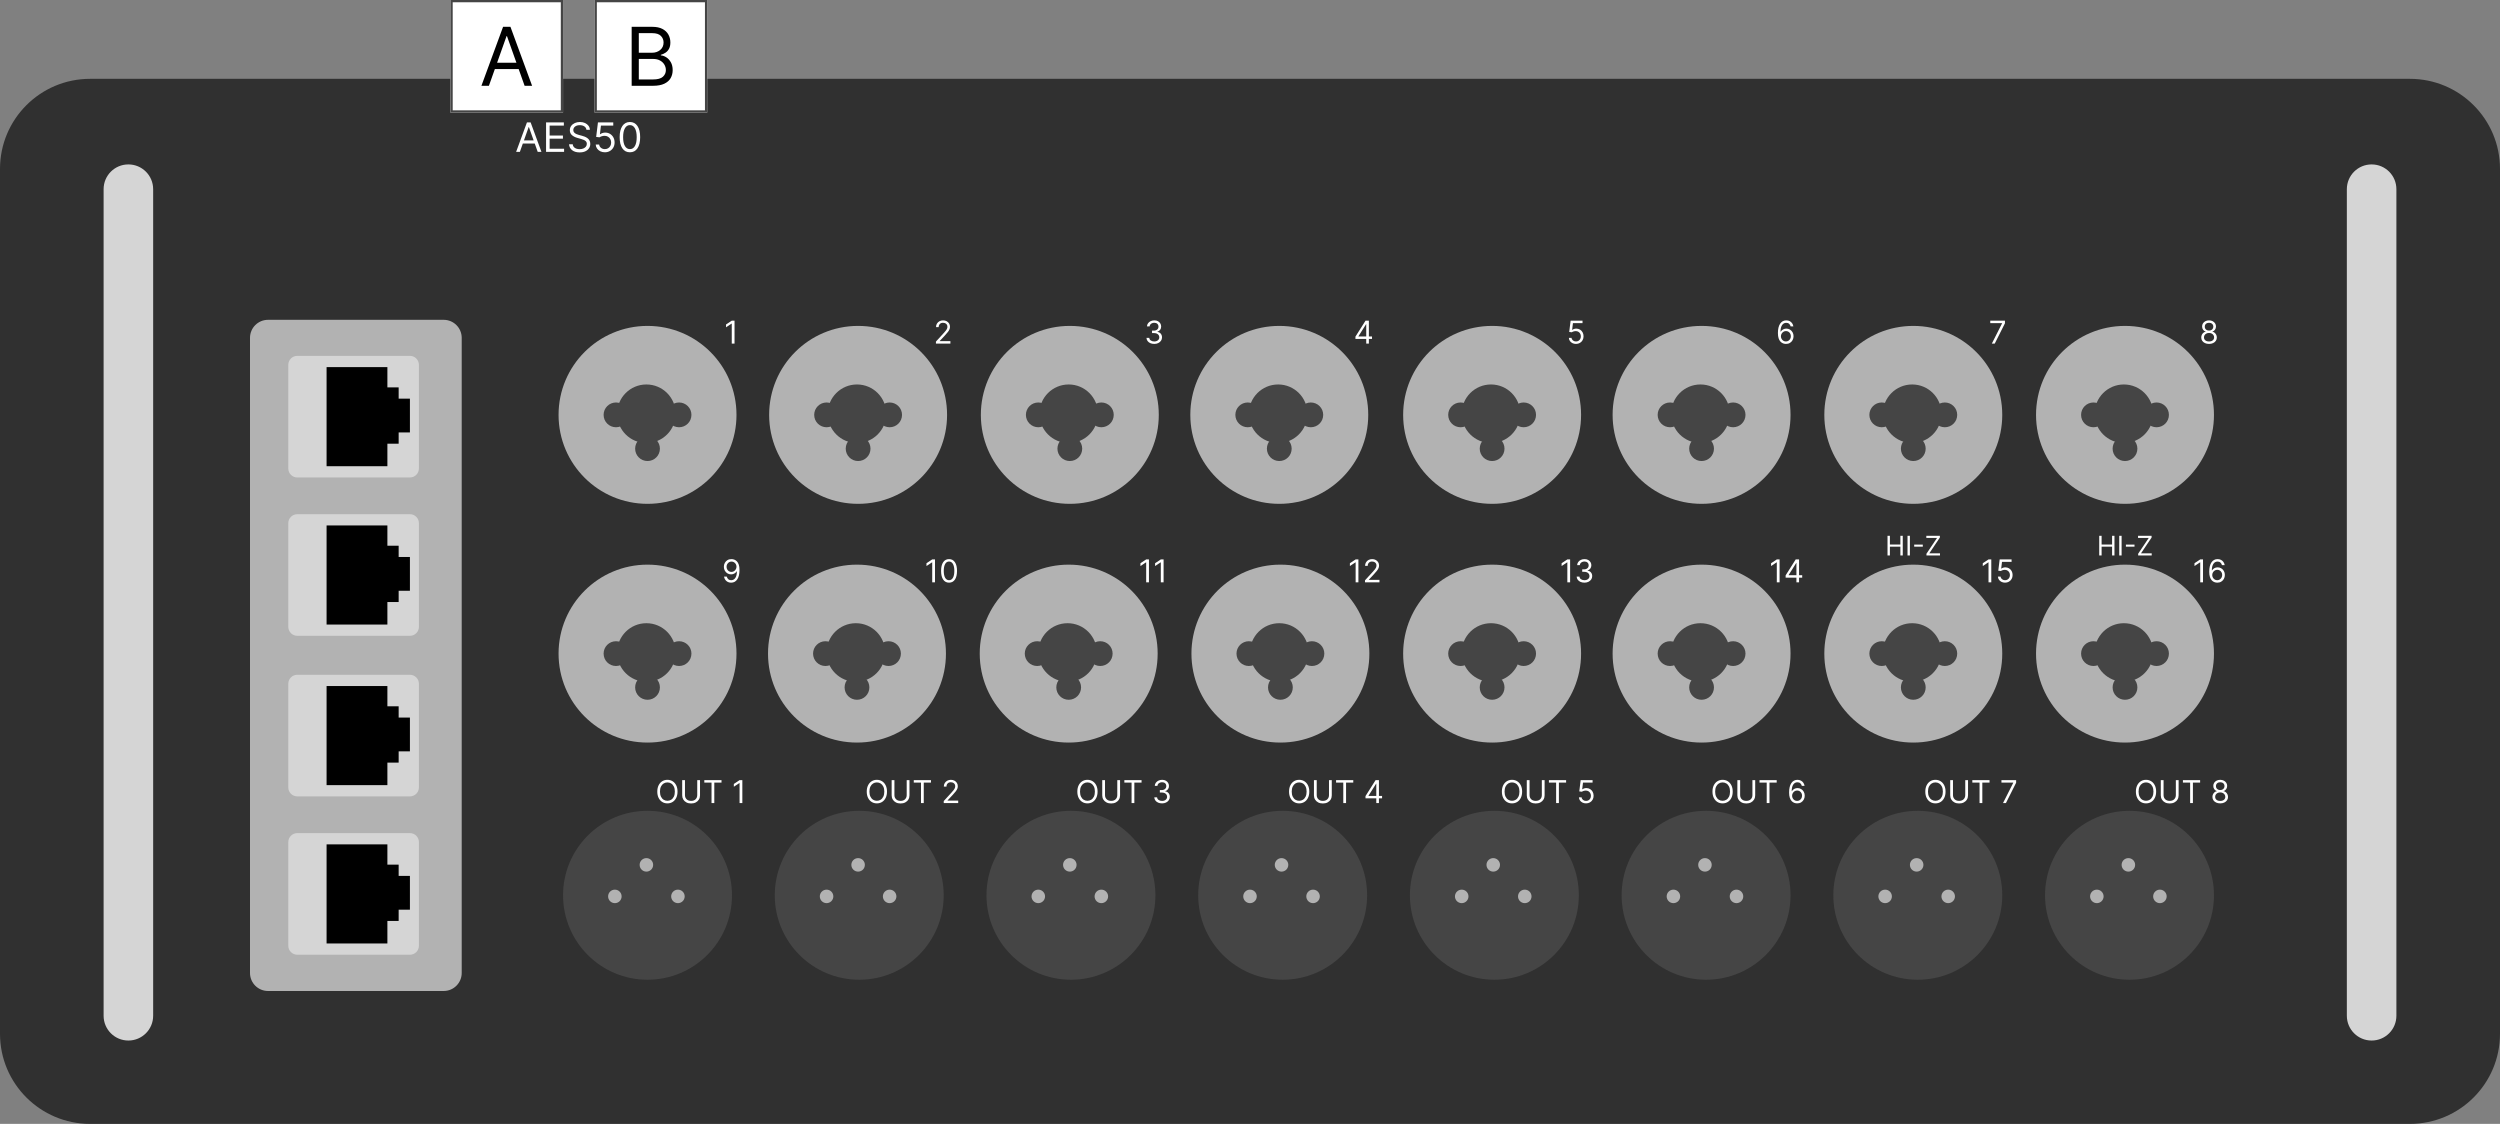 <?xml version="1.0" encoding="utf-8"?>
<svg width="1110px" height="499px" viewBox="0 0 1110 499" version="1.1" xmlns:xlink="http://www.w3.org/1999/xlink" xmlns="http://www.w3.org/2000/svg">
  <rect x="0" y="0" width="1110" height="499" fill="#808080" stroke="none"/>
  <defs>
    <path d="M0 0L50 0L50 50L0 50L0 0Z" id="path_1" />
    <path d="M0 0L37.5 0L37.5 38L0 38L0 0Z" id="path_2" />
    <path d="M0 0L114 0L114 21L0 21L0 0Z" id="path_3" />
    <clipPath id="clip_1">
      <use xlink:href="#path_1" />
    </clipPath>
    <clipPath id="clip_2">
      <use xlink:href="#path_2" transform="translate(0, 2.784)" />
    </clipPath>
    <clipPath id="clip_3">
      <use xlink:href="#path_3" />
    </clipPath>
  </defs>
  <g id="SD16">
    <path d="M1070 35C1092.09 35 1110 52.906 1110 75L1110 459C1110 481.095 1092.09 499 1070 499L40 499C17.906 499 0 481.095 0 459L0 75C0 52.906 17.906 35 40 35L1070 35Z" id="Rectangle-16" fill="#303030" stroke="none" />
    <g id="Inputs" transform="translate(248 139)">
      <g id="XLR">
        <g id="1" transform="translate(73.5 0)">
          <g id="1" fill="#FFFFFF">
            <path d="M4.634 3.381L4.634 13.562L3.401 13.562L3.401 4.673L3.341 4.673L0.855 6.324L0.855 5.071L3.401 3.381L4.634 3.381Z" />
          </g>
        </g>
        <path d="M0 45.202C0 23.387 17.685 5.702 39.5 5.702C61.315 5.702 79 23.387 79 45.202C79 67.017 61.315 84.702 39.5 84.702C17.685 84.702 0 67.017 0 45.202Z" id="Oval" fill="#B2B2B2" fill-rule="evenodd" stroke="none" />
        <path d="M26 44.702C26 37.523 31.82 31.702 39 31.702C46.18 31.702 52 37.523 52 44.702C52 51.882 46.18 57.702 39 57.702C31.82 57.702 26 51.882 26 44.702Z" id="Oval-2" fill="#454545" fill-rule="evenodd" stroke="none" />
        <path d="M34 60.202C34 57.165 36.462 54.702 39.5 54.702C42.538 54.702 45 57.165 45 60.202C45 63.24 42.538 65.702 39.5 65.702C36.462 65.702 34 63.24 34 60.202Z" id="Oval-3" fill="#454545" fill-rule="evenodd" stroke="none" />
        <path d="M20 45.202C20 42.165 22.462 39.702 25.5 39.702C28.538 39.702 31 42.165 31 45.202C31 48.24 28.538 50.702 25.5 50.702C22.462 50.702 20 48.24 20 45.202Z" id="Oval-4" fill="#454545" fill-rule="evenodd" stroke="none" />
        <path d="M48 45.202C48 42.165 50.462 39.702 53.5 39.702C56.538 39.702 59 42.165 59 45.202C59 48.24 56.538 50.702 53.5 50.702C50.462 50.702 48 48.24 48 45.202Z" id="Oval-5" fill="#454545" fill-rule="evenodd" stroke="none" />
      </g>
      <g id="XLR-2" transform="translate(93.5 0)">
        <g id="2" transform="translate(73 0)">
          <g id="2" fill="#FFFFFF">
            <path d="M1.054 13.562L1.054 12.668L4.415 8.989Q5.006 8.342 5.389 7.863Q5.772 7.383 5.958 6.958Q6.145 6.533 6.145 6.065Q6.145 5.26 5.586 4.788Q5.026 4.315 4.196 4.315Q3.311 4.315 2.789 4.845Q2.267 5.374 2.267 6.244L1.094 6.244Q1.094 5.349 1.506 4.673Q1.919 3.997 2.632 3.619Q3.346 3.241 4.236 3.241Q5.131 3.241 5.822 3.619Q6.513 3.997 6.906 4.638Q7.298 5.28 7.298 6.065Q7.298 6.627 7.097 7.162Q6.896 7.696 6.401 8.35Q5.906 9.004 5.031 9.943L2.744 12.389L2.744 12.469L7.477 12.469L7.477 13.562L1.054 13.562Z" />
          </g>
        </g>
        <path d="M0 45.202C0 23.387 17.685 5.702 39.5 5.702C61.315 5.702 79 23.387 79 45.202C79 67.017 61.315 84.702 39.5 84.702C17.685 84.702 0 67.017 0 45.202Z" id="Oval" fill="#B2B2B2" fill-rule="evenodd" stroke="none" />
        <path d="M26 44.702C26 37.523 31.82 31.702 39 31.702C46.18 31.702 52 37.523 52 44.702C52 51.882 46.18 57.702 39 57.702C31.82 57.702 26 51.882 26 44.702Z" id="Oval-2" fill="#454545" fill-rule="evenodd" stroke="none" />
        <path d="M34 60.202C34 57.165 36.462 54.702 39.5 54.702C42.538 54.702 45 57.165 45 60.202C45 63.24 42.538 65.702 39.5 65.702C36.462 65.702 34 63.24 34 60.202Z" id="Oval-3" fill="#454545" fill-rule="evenodd" stroke="none" />
        <path d="M20 45.202C20 42.165 22.462 39.702 25.5 39.702C28.538 39.702 31 42.165 31 45.202C31 48.24 28.538 50.702 25.5 50.702C22.462 50.702 20 48.24 20 45.202Z" id="Oval-4" fill="#454545" fill-rule="evenodd" stroke="none" />
        <path d="M48 45.202C48 42.165 50.462 39.702 53.5 39.702C56.538 39.702 59 42.165 59 45.202C59 48.24 56.538 50.702 53.5 50.702C50.462 50.702 48 48.24 48 45.202Z" id="Oval-5" fill="#454545" fill-rule="evenodd" stroke="none" />
      </g>
      <g id="XLR-3" transform="translate(187.5 0)">
        <g id="3" transform="translate(72.5 0)">
          <g id="3" fill="#FFFFFF">
            <path d="M4.494 13.702Q3.51 13.702 2.742 13.364Q1.974 13.026 1.524 12.421Q1.074 11.818 1.034 11.017L2.287 11.017Q2.342 11.753 2.966 12.18Q3.589 12.608 4.474 12.608Q5.454 12.608 6.088 12.108Q6.722 11.609 6.722 10.798Q6.722 9.953 6.098 9.421Q5.474 8.889 4.315 8.889L3.5 8.889L3.5 7.795L4.315 7.795Q5.22 7.795 5.792 7.313Q6.364 6.831 6.364 6.026Q6.364 5.255 5.862 4.785Q5.359 4.315 4.514 4.315Q3.987 4.315 3.522 4.507Q3.058 4.698 2.764 5.059Q2.471 5.419 2.446 5.926L1.253 5.926Q1.283 5.126 1.735 4.522Q2.188 3.918 2.921 3.58Q3.654 3.241 4.534 3.241Q5.479 3.241 6.155 3.622Q6.831 4.002 7.194 4.624Q7.557 5.245 7.557 5.966Q7.557 6.826 7.107 7.433Q6.657 8.039 5.886 8.273L5.886 8.352Q6.851 8.511 7.393 9.17Q7.935 9.829 7.935 10.798Q7.935 11.629 7.485 12.287Q7.035 12.946 6.259 13.324Q5.484 13.702 4.494 13.702Z" />
          </g>
        </g>
        <path d="M0 45.202C0 23.387 17.685 5.702 39.5 5.702C61.315 5.702 79 23.387 79 45.202C79 67.017 61.315 84.702 39.5 84.702C17.685 84.702 0 67.017 0 45.202Z" id="Oval" fill="#B2B2B2" fill-rule="evenodd" stroke="none" />
        <path d="M26 44.702C26 37.523 31.82 31.702 39 31.702C46.18 31.702 52 37.523 52 44.702C52 51.882 46.18 57.702 39 57.702C31.82 57.702 26 51.882 26 44.702Z" id="Oval-2" fill="#454545" fill-rule="evenodd" stroke="none" />
        <path d="M34 60.202C34 57.165 36.462 54.702 39.5 54.702C42.538 54.702 45 57.165 45 60.202C45 63.24 42.538 65.702 39.5 65.702C36.462 65.702 34 63.24 34 60.202Z" id="Oval-3" fill="#454545" fill-rule="evenodd" stroke="none" />
        <path d="M20 45.202C20 42.165 22.462 39.702 25.5 39.702C28.538 39.702 31 42.165 31 45.202C31 48.24 28.538 50.702 25.5 50.702C22.462 50.702 20 48.24 20 45.202Z" id="Oval-4" fill="#454545" fill-rule="evenodd" stroke="none" />
        <path d="M48 45.202C48 42.165 50.462 39.702 53.5 39.702C56.538 39.702 59 42.165 59 45.202C59 48.24 56.538 50.702 53.5 50.702C50.462 50.702 48 48.24 48 45.202Z" id="Oval-5" fill="#454545" fill-rule="evenodd" stroke="none" />
      </g>
      <g id="XLR-4" transform="translate(280.5 0)">
        <g id="4" transform="translate(72.5 0)">
          <g id="4" fill="#FFFFFF">
            <path d="M0.815 11.474L0.815 10.46L5.29 3.381L6.781 3.381L6.781 10.381L8.173 10.381L8.173 11.474L6.781 11.474L6.781 13.562L5.608 13.562L5.608 11.474L0.815 11.474ZM5.608 10.381L5.608 4.952L5.528 4.952L2.148 10.301L2.148 10.381L5.608 10.381Z" />
          </g>
        </g>
        <path d="M0 45.202C0 23.387 17.685 5.702 39.5 5.702C61.315 5.702 79 23.387 79 45.202C79 67.017 61.315 84.702 39.5 84.702C17.685 84.702 0 67.017 0 45.202Z" id="Oval" fill="#B2B2B2" fill-rule="evenodd" stroke="none" />
        <path d="M26 44.702C26 37.523 31.82 31.702 39 31.702C46.18 31.702 52 37.523 52 44.702C52 51.882 46.18 57.702 39 57.702C31.82 57.702 26 51.882 26 44.702Z" id="Oval-2" fill="#454545" fill-rule="evenodd" stroke="none" />
        <path d="M34 60.202C34 57.165 36.462 54.702 39.5 54.702C42.538 54.702 45 57.165 45 60.202C45 63.24 42.538 65.702 39.5 65.702C36.462 65.702 34 63.24 34 60.202Z" id="Oval-3" fill="#454545" fill-rule="evenodd" stroke="none" />
        <path d="M20 45.202C20 42.165 22.462 39.702 25.5 39.702C28.538 39.702 31 42.165 31 45.202C31 48.24 28.538 50.702 25.5 50.702C22.462 50.702 20 48.24 20 45.202Z" id="Oval-4" fill="#454545" fill-rule="evenodd" stroke="none" />
        <path d="M48 45.202C48 42.165 50.462 39.702 53.5 39.702C56.538 39.702 59 42.165 59 45.202C59 48.24 56.538 50.702 53.5 50.702C50.462 50.702 48 48.24 48 45.202Z" id="Oval-5" fill="#454545" fill-rule="evenodd" stroke="none" />
      </g>
      <g id="XLR-5" transform="translate(375 0)">
        <g id="5" transform="translate(72.5 0)">
          <g id="5" fill="#FFFFFF">
            <path d="M4.236 13.702Q3.361 13.702 2.66 13.354Q1.959 13.006 1.536 12.399Q1.114 11.793 1.074 11.017L2.267 11.017Q2.337 11.708 2.896 12.158Q3.455 12.608 4.236 12.608Q4.862 12.608 5.352 12.315Q5.842 12.021 6.123 11.507Q6.403 10.992 6.403 10.341Q6.403 9.675 6.113 9.15Q5.822 8.626 5.315 8.322Q4.808 8.019 4.156 8.014Q3.689 8.009 3.197 8.156Q2.705 8.303 2.386 8.531L1.233 8.392L1.849 3.381L7.139 3.381L7.139 4.474L2.884 4.474L2.526 7.477L2.585 7.477Q2.898 7.229 3.371 7.065Q3.843 6.901 4.355 6.901Q5.29 6.901 6.023 7.346Q6.756 7.79 7.176 8.561Q7.597 9.332 7.597 10.321Q7.597 11.296 7.162 12.059Q6.727 12.822 5.966 13.262Q5.205 13.702 4.236 13.702Z" />
          </g>
        </g>
        <path d="M0 45.202C0 23.387 17.685 5.702 39.5 5.702C61.315 5.702 79 23.387 79 45.202C79 67.017 61.315 84.702 39.5 84.702C17.685 84.702 0 67.017 0 45.202Z" id="Oval" fill="#B2B2B2" fill-rule="evenodd" stroke="none" />
        <path d="M26 44.702C26 37.523 31.82 31.702 39 31.702C46.18 31.702 52 37.523 52 44.702C52 51.882 46.18 57.702 39 57.702C31.82 57.702 26 51.882 26 44.702Z" id="Oval-2" fill="#454545" fill-rule="evenodd" stroke="none" />
        <path d="M34 60.202C34 57.165 36.462 54.702 39.5 54.702C42.538 54.702 45 57.165 45 60.202C45 63.24 42.538 65.702 39.5 65.702C36.462 65.702 34 63.24 34 60.202Z" id="Oval-3" fill="#454545" fill-rule="evenodd" stroke="none" />
        <path d="M20 45.202C20 42.165 22.462 39.702 25.5 39.702C28.538 39.702 31 42.165 31 45.202C31 48.24 28.538 50.702 25.5 50.702C22.462 50.702 20 48.24 20 45.202Z" id="Oval-4" fill="#454545" fill-rule="evenodd" stroke="none" />
        <path d="M48 45.202C48 42.165 50.462 39.702 53.5 39.702C56.538 39.702 59 42.165 59 45.202C59 48.24 56.538 50.702 53.5 50.702C50.462 50.702 48 48.24 48 45.202Z" id="Oval-5" fill="#454545" fill-rule="evenodd" stroke="none" />
      </g>
      <g id="XLR-6" transform="translate(468 0)">
        <g id="6" transform="translate(72.5 0)">
          <g id="6" fill="#FFFFFF">
            <path d="M4.435 13.702Q3.808 13.692 3.182 13.463Q2.555 13.234 2.038 12.69Q1.521 12.146 1.208 11.213Q0.895 10.281 0.895 8.869Q0.895 6.17 1.884 4.706Q2.874 3.241 4.594 3.241Q5.449 3.241 6.118 3.582Q6.786 3.923 7.209 4.529Q7.631 5.136 7.756 5.926L6.543 5.926Q6.374 5.24 5.886 4.788Q5.399 4.335 4.594 4.335Q3.411 4.335 2.732 5.364Q2.053 6.393 2.048 8.253L2.128 8.253Q2.545 7.621 3.197 7.261Q3.848 6.901 4.634 6.901Q5.509 6.901 6.234 7.336Q6.96 7.771 7.398 8.534Q7.835 9.297 7.835 10.281Q7.835 11.226 7.413 12.009Q6.99 12.792 6.227 13.252Q5.464 13.712 4.435 13.702ZM4.435 12.608Q5.061 12.608 5.561 12.295Q6.06 11.982 6.351 11.454Q6.642 10.928 6.642 10.281Q6.642 9.65 6.361 9.13Q6.08 8.611 5.591 8.303Q5.101 7.994 4.474 7.994Q3.843 7.994 3.336 8.317Q2.829 8.641 2.531 9.165Q2.232 9.69 2.227 10.301Q2.227 10.908 2.513 11.435Q2.799 11.962 3.299 12.285Q3.798 12.608 4.435 12.608Z" />
          </g>
        </g>
        <path d="M0 45.202C0 23.387 17.685 5.702 39.5 5.702C61.315 5.702 79 23.387 79 45.202C79 67.017 61.315 84.702 39.5 84.702C17.685 84.702 0 67.017 0 45.202Z" id="Oval" fill="#B2B2B2" fill-rule="evenodd" stroke="none" />
        <path d="M26 44.702C26 37.523 31.82 31.702 39 31.702C46.18 31.702 52 37.523 52 44.702C52 51.882 46.18 57.702 39 57.702C31.82 57.702 26 51.882 26 44.702Z" id="Oval-2" fill="#454545" fill-rule="evenodd" stroke="none" />
        <path d="M34 60.202C34 57.165 36.462 54.702 39.5 54.702C42.538 54.702 45 57.165 45 60.202C45 63.24 42.538 65.702 39.5 65.702C36.462 65.702 34 63.24 34 60.202Z" id="Oval-3" fill="#454545" fill-rule="evenodd" stroke="none" />
        <path d="M20 45.202C20 42.165 22.462 39.702 25.5 39.702C28.538 39.702 31 42.165 31 45.202C31 48.24 28.538 50.702 25.5 50.702C22.462 50.702 20 48.24 20 45.202Z" id="Oval-4" fill="#454545" fill-rule="evenodd" stroke="none" />
        <path d="M48 45.202C48 42.165 50.462 39.702 53.5 39.702C56.538 39.702 59 42.165 59 45.202C59 48.24 56.538 50.702 53.5 50.702C50.462 50.702 48 48.24 48 45.202Z" id="Oval-5" fill="#454545" fill-rule="evenodd" stroke="none" />
      </g>
      <g id="XLR-7" transform="translate(562 0)">
        <g id="7" transform="translate(73 0)">
          <g id="7" fill="#FFFFFF">
            <path d="M1.372 13.562L5.926 4.554L5.926 4.474L0.676 4.474L0.676 3.381L7.199 3.381L7.199 4.534L2.665 13.562L1.372 13.562Z" />
          </g>
        </g>
        <path d="M0 45.202C0 23.387 17.685 5.702 39.5 5.702C61.315 5.702 79 23.387 79 45.202C79 67.017 61.315 84.702 39.5 84.702C17.685 84.702 0 67.017 0 45.202Z" id="Oval" fill="#B2B2B2" fill-rule="evenodd" stroke="none" />
        <path d="M26 44.702C26 37.523 31.82 31.702 39 31.702C46.18 31.702 52 37.523 52 44.702C52 51.882 46.18 57.702 39 57.702C31.82 57.702 26 51.882 26 44.702Z" id="Oval-2" fill="#454545" fill-rule="evenodd" stroke="none" />
        <path d="M34 60.202C34 57.165 36.462 54.702 39.5 54.702C42.538 54.702 45 57.165 45 60.202C45 63.24 42.538 65.702 39.5 65.702C36.462 65.702 34 63.24 34 60.202Z" id="Oval-3" fill="#454545" fill-rule="evenodd" stroke="none" />
        <path d="M20 45.202C20 42.165 22.462 39.702 25.5 39.702C28.538 39.702 31 42.165 31 45.202C31 48.24 28.538 50.702 25.5 50.702C22.462 50.702 20 48.24 20 45.202Z" id="Oval-4" fill="#454545" fill-rule="evenodd" stroke="none" />
        <path d="M48 45.202C48 42.165 50.462 39.702 53.5 39.702C56.538 39.702 59 42.165 59 45.202C59 48.24 56.538 50.702 53.5 50.702C50.462 50.702 48 48.24 48 45.202Z" id="Oval-5" fill="#454545" fill-rule="evenodd" stroke="none" />
      </g>
      <g id="XLR-8" transform="translate(656 0)">
        <g id="8" transform="translate(72.5 0)">
          <g id="8" fill="#FFFFFF">
            <path d="M4.315 13.702Q3.291 13.702 2.508 13.336Q1.725 12.971 1.288 12.327Q0.85 11.683 0.855 10.858Q0.85 10.212 1.109 9.662Q1.367 9.113 1.817 8.743Q2.267 8.372 2.824 8.273L2.824 8.213Q2.093 8.024 1.661 7.39Q1.228 6.756 1.233 5.946Q1.228 5.17 1.626 4.559Q2.023 3.947 2.722 3.594Q3.42 3.241 4.315 3.241Q5.2 3.241 5.896 3.594Q6.592 3.947 6.993 4.559Q7.393 5.17 7.398 5.946Q7.393 6.756 6.958 7.39Q6.523 8.024 5.807 8.213L5.807 8.273Q6.359 8.372 6.801 8.743Q7.244 9.113 7.507 9.662Q7.771 10.212 7.776 10.858Q7.771 11.683 7.331 12.327Q6.891 12.971 6.113 13.336Q5.335 13.702 4.315 13.702ZM4.315 12.608Q5.349 12.608 5.953 12.113Q6.558 11.619 6.562 10.798Q6.558 10.222 6.264 9.779Q5.971 9.337 5.466 9.083Q4.962 8.83 4.315 8.83Q3.664 8.83 3.154 9.083Q2.645 9.337 2.354 9.779Q2.063 10.222 2.068 10.798Q2.063 11.619 2.665 12.113Q3.266 12.608 4.315 12.608ZM4.315 7.776Q5.136 7.776 5.668 7.296Q6.2 6.816 6.205 6.026Q6.2 5.25 5.68 4.783Q5.161 4.315 4.315 4.315Q3.46 4.315 2.941 4.783Q2.421 5.25 2.426 6.026Q2.421 6.816 2.951 7.296Q3.48 7.776 4.315 7.776Z" />
          </g>
        </g>
        <path d="M0 45.202C0 23.387 17.685 5.702 39.5 5.702C61.315 5.702 79 23.387 79 45.202C79 67.017 61.315 84.702 39.5 84.702C17.685 84.702 0 67.017 0 45.202Z" id="Oval" fill="#B2B2B2" fill-rule="evenodd" stroke="none" />
        <path d="M26 44.702C26 37.523 31.82 31.702 39 31.702C46.18 31.702 52 37.523 52 44.702C52 51.882 46.18 57.702 39 57.702C31.82 57.702 26 51.882 26 44.702Z" id="Oval-2" fill="#454545" fill-rule="evenodd" stroke="none" />
        <path d="M34 60.202C34 57.165 36.462 54.702 39.5 54.702C42.538 54.702 45 57.165 45 60.202C45 63.24 42.538 65.702 39.5 65.702C36.462 65.702 34 63.24 34 60.202Z" id="Oval-3" fill="#454545" fill-rule="evenodd" stroke="none" />
        <path d="M20 45.202C20 42.165 22.462 39.702 25.5 39.702C28.538 39.702 31 42.165 31 45.202C31 48.24 28.538 50.702 25.5 50.702C22.462 50.702 20 48.24 20 45.202Z" id="Oval-4" fill="#454545" fill-rule="evenodd" stroke="none" />
        <path d="M48 45.202C48 42.165 50.462 39.702 53.5 39.702C56.538 39.702 59 42.165 59 45.202C59 48.24 56.538 50.702 53.5 50.702C50.462 50.702 48 48.24 48 45.202Z" id="Oval-5" fill="#454545" fill-rule="evenodd" stroke="none" />
      </g>
      <g id="XLR-9" transform="translate(0 106)">
        <g id="9" transform="translate(72.5 0)">
          <g id="9" fill="#FFFFFF">
            <path d="M4.295 3.241Q4.922 3.246 5.548 3.48Q6.175 3.714 6.692 4.253Q7.209 4.793 7.522 5.722Q7.835 6.652 7.835 8.054Q7.835 10.768 6.843 12.235Q5.852 13.702 4.136 13.702Q2.854 13.702 2.004 12.954Q1.153 12.205 0.974 10.997L2.188 10.997Q2.352 11.698 2.841 12.153Q3.331 12.608 4.136 12.608Q5.315 12.608 5.998 11.579Q6.682 10.55 6.682 8.67L6.602 8.67Q6.185 9.297 5.536 9.66Q4.887 10.023 4.097 10.023Q3.222 10.023 2.493 9.588Q1.765 9.153 1.33 8.39Q0.895 7.626 0.895 6.642Q0.895 5.707 1.315 4.929Q1.735 4.151 2.498 3.689Q3.261 3.227 4.295 3.241ZM4.295 4.335Q3.669 4.335 3.169 4.646Q2.67 4.957 2.379 5.481Q2.088 6.006 2.088 6.642Q2.088 7.278 2.369 7.798Q2.65 8.317 3.14 8.623Q3.629 8.929 4.256 8.929Q4.882 8.929 5.392 8.606Q5.901 8.283 6.202 7.756Q6.503 7.229 6.503 6.622Q6.503 6.026 6.217 5.504Q5.931 4.982 5.431 4.658Q4.932 4.335 4.295 4.335Z" />
          </g>
        </g>
        <path d="M0 45.202C0 23.387 17.685 5.702 39.5 5.702C61.315 5.702 79 23.387 79 45.202C79 67.017 61.315 84.702 39.5 84.702C17.685 84.702 0 67.017 0 45.202Z" id="Oval" fill="#B2B2B2" fill-rule="evenodd" stroke="none" />
        <path d="M26 44.702C26 37.523 31.82 31.702 39 31.702C46.18 31.702 52 37.523 52 44.702C52 51.882 46.18 57.702 39 57.702C31.82 57.702 26 51.882 26 44.702Z" id="Oval-2" fill="#454545" fill-rule="evenodd" stroke="none" />
        <path d="M34 60.202C34 57.165 36.462 54.702 39.5 54.702C42.538 54.702 45 57.165 45 60.202C45 63.24 42.538 65.702 39.5 65.702C36.462 65.702 34 63.24 34 60.202Z" id="Oval-3" fill="#454545" fill-rule="evenodd" stroke="none" />
        <path d="M20 45.202C20 42.165 22.462 39.702 25.5 39.702C28.538 39.702 31 42.165 31 45.202C31 48.24 28.538 50.702 25.5 50.702C22.462 50.702 20 48.24 20 45.202Z" id="Oval-4" fill="#454545" fill-rule="evenodd" stroke="none" />
        <path d="M48 45.202C48 42.165 50.462 39.702 53.5 39.702C56.538 39.702 59 42.165 59 45.202C59 48.24 56.538 50.702 53.5 50.702C50.462 50.702 48 48.24 48 45.202Z" id="Oval-5" fill="#454545" fill-rule="evenodd" stroke="none" />
      </g>
      <g id="XLR-10" transform="translate(93 106)">
        <g id="10" transform="translate(69.5 0)">
          <g id="10" fill="#FFFFFF">
            <path d="M4.634 3.381L4.634 13.562L3.401 13.562L3.401 4.673L3.341 4.673L0.855 6.324L0.855 5.071L3.401 3.381L4.634 3.381ZM10.878 13.702Q9.192 13.702 8.265 12.335Q7.338 10.967 7.338 8.472Q7.338 5.996 8.273 4.619Q9.207 3.241 10.878 3.241Q12.548 3.241 13.483 4.619Q14.418 5.996 14.418 8.472Q14.418 10.967 13.49 12.335Q12.563 13.702 10.878 13.702ZM10.878 12.608Q11.992 12.608 12.608 11.534Q13.224 10.46 13.224 8.472Q13.224 6.488 12.603 5.402Q11.982 4.315 10.878 4.315Q9.774 4.315 9.153 5.402Q8.531 6.488 8.531 8.472Q8.531 10.46 9.15 11.534Q9.769 12.608 10.878 12.608Z" />
          </g>
        </g>
        <path d="M0 45.202C0 23.387 17.685 5.702 39.5 5.702C61.315 5.702 79 23.387 79 45.202C79 67.017 61.315 84.702 39.5 84.702C17.685 84.702 0 67.017 0 45.202Z" id="Oval" fill="#B2B2B2" fill-rule="evenodd" stroke="none" />
        <path d="M26 44.702C26 37.523 31.82 31.702 39 31.702C46.18 31.702 52 37.523 52 44.702C52 51.882 46.18 57.702 39 57.702C31.82 57.702 26 51.882 26 44.702Z" id="Oval-2" fill="#454545" fill-rule="evenodd" stroke="none" />
        <path d="M34 60.202C34 57.165 36.462 54.702 39.5 54.702C42.538 54.702 45 57.165 45 60.202C45 63.24 42.538 65.702 39.5 65.702C36.462 65.702 34 63.24 34 60.202Z" id="Oval-3" fill="#454545" fill-rule="evenodd" stroke="none" />
        <path d="M20 45.202C20 42.165 22.462 39.702 25.5 39.702C28.538 39.702 31 42.165 31 45.202C31 48.24 28.538 50.702 25.5 50.702C22.462 50.702 20 48.24 20 45.202Z" id="Oval-4" fill="#454545" fill-rule="evenodd" stroke="none" />
        <path d="M48 45.202C48 42.165 50.462 39.702 53.5 39.702C56.538 39.702 59 42.165 59 45.202C59 48.24 56.538 50.702 53.5 50.702C50.462 50.702 48 48.24 48 45.202Z" id="Oval-5" fill="#454545" fill-rule="evenodd" stroke="none" />
      </g>
      <g id="XLR-11" transform="translate(187 106)">
        <g id="11" transform="translate(70.5 0)">
          <g id="11" fill="#FFFFFF">
            <path d="M4.634 3.381L4.634 13.562L3.401 13.562L3.401 4.673L3.341 4.673L0.855 6.324L0.855 5.071L3.401 3.381L4.634 3.381ZM11.136 3.381L11.136 13.562L9.903 13.562L9.903 4.673L9.844 4.673L7.358 6.324L7.358 5.071L9.903 3.381L11.136 3.381Z" />
          </g>
        </g>
        <path d="M0 45.202C0 23.387 17.685 5.702 39.5 5.702C61.315 5.702 79 23.387 79 45.202C79 67.017 61.315 84.702 39.5 84.702C17.685 84.702 0 67.017 0 45.202Z" id="Oval" fill="#B2B2B2" fill-rule="evenodd" stroke="none" />
        <path d="M26 44.702C26 37.523 31.82 31.702 39 31.702C46.18 31.702 52 37.523 52 44.702C52 51.882 46.18 57.702 39 57.702C31.82 57.702 26 51.882 26 44.702Z" id="Oval-2" fill="#454545" fill-rule="evenodd" stroke="none" />
        <path d="M34 60.202C34 57.165 36.462 54.702 39.5 54.702C42.538 54.702 45 57.165 45 60.202C45 63.24 42.538 65.702 39.5 65.702C36.462 65.702 34 63.24 34 60.202Z" id="Oval-3" fill="#454545" fill-rule="evenodd" stroke="none" />
        <path d="M20 45.202C20 42.165 22.462 39.702 25.5 39.702C28.538 39.702 31 42.165 31 45.202C31 48.24 28.538 50.702 25.5 50.702C22.462 50.702 20 48.24 20 45.202Z" id="Oval-4" fill="#454545" fill-rule="evenodd" stroke="none" />
        <path d="M48 45.202C48 42.165 50.462 39.702 53.5 39.702C56.538 39.702 59 42.165 59 45.202C59 48.24 56.538 50.702 53.5 50.702C50.462 50.702 48 48.24 48 45.202Z" id="Oval-5" fill="#454545" fill-rule="evenodd" stroke="none" />
      </g>
      <g id="XLR-12" transform="translate(281 106)">
        <g id="12" transform="translate(69.5 0)">
          <g id="12" fill="#FFFFFF">
            <path d="M4.634 3.381L4.634 13.562L3.401 13.562L3.401 4.673L3.341 4.673L0.855 6.324L0.855 5.071L3.401 3.381L4.634 3.381ZM7.557 13.562L7.557 12.668L10.918 8.989Q11.509 8.342 11.892 7.863Q12.275 7.383 12.461 6.958Q12.648 6.533 12.648 6.065Q12.648 5.26 12.088 4.788Q11.529 4.315 10.699 4.315Q9.814 4.315 9.292 4.845Q8.77 5.374 8.77 6.244L7.597 6.244Q7.597 5.349 8.009 4.673Q8.422 3.997 9.135 3.619Q9.849 3.241 10.739 3.241Q11.633 3.241 12.325 3.619Q13.016 3.997 13.408 4.638Q13.801 5.28 13.801 6.065Q13.801 6.627 13.6 7.162Q13.398 7.696 12.904 8.35Q12.409 9.004 11.534 9.943L9.247 12.389L9.247 12.469L13.98 12.469L13.98 13.562L7.557 13.562Z" />
          </g>
        </g>
        <path d="M0 45.202C0 23.387 17.685 5.702 39.5 5.702C61.315 5.702 79 23.387 79 45.202C79 67.017 61.315 84.702 39.5 84.702C17.685 84.702 0 67.017 0 45.202Z" id="Oval" fill="#B2B2B2" fill-rule="evenodd" stroke="none" />
        <path d="M26 44.702C26 37.523 31.82 31.702 39 31.702C46.18 31.702 52 37.523 52 44.702C52 51.882 46.18 57.702 39 57.702C31.82 57.702 26 51.882 26 44.702Z" id="Oval-2" fill="#454545" fill-rule="evenodd" stroke="none" />
        <path d="M34 60.202C34 57.165 36.462 54.702 39.5 54.702C42.538 54.702 45 57.165 45 60.202C45 63.24 42.538 65.702 39.5 65.702C36.462 65.702 34 63.24 34 60.202Z" id="Oval-3" fill="#454545" fill-rule="evenodd" stroke="none" />
        <path d="M20 45.202C20 42.165 22.462 39.702 25.5 39.702C28.538 39.702 31 42.165 31 45.202C31 48.24 28.538 50.702 25.5 50.702C22.462 50.702 20 48.24 20 45.202Z" id="Oval-4" fill="#454545" fill-rule="evenodd" stroke="none" />
        <path d="M48 45.202C48 42.165 50.462 39.702 53.5 39.702C56.538 39.702 59 42.165 59 45.202C59 48.24 56.538 50.702 53.5 50.702C50.462 50.702 48 48.24 48 45.202Z" id="Oval-5" fill="#454545" fill-rule="evenodd" stroke="none" />
      </g>
      <g id="XLR-13" transform="translate(375 106)">
        <g id="13" transform="translate(69.5 0)">
          <g id="13" fill="#FFFFFF">
            <path d="M4.634 3.381L4.634 13.562L3.401 13.562L3.401 4.673L3.341 4.673L0.855 6.324L0.855 5.071L3.401 3.381L4.634 3.381ZM10.997 13.702Q10.013 13.702 9.245 13.364Q8.477 13.026 8.027 12.421Q7.577 11.818 7.537 11.017L8.79 11.017Q8.844 11.753 9.468 12.18Q10.092 12.608 10.977 12.608Q11.957 12.608 12.591 12.108Q13.224 11.609 13.224 10.798Q13.224 9.953 12.601 9.421Q11.977 8.889 10.818 8.889L10.003 8.889L10.003 7.795L10.818 7.795Q11.723 7.795 12.295 7.313Q12.867 6.831 12.867 6.026Q12.867 5.255 12.364 4.785Q11.862 4.315 11.017 4.315Q10.49 4.315 10.025 4.507Q9.56 4.698 9.267 5.059Q8.974 5.419 8.949 5.926L7.756 5.926Q7.786 5.126 8.238 4.522Q8.69 3.918 9.424 3.58Q10.157 3.241 11.037 3.241Q11.982 3.241 12.658 3.622Q13.334 4.002 13.697 4.624Q14.06 5.245 14.06 5.966Q14.06 6.826 13.61 7.433Q13.16 8.039 12.389 8.273L12.389 8.352Q13.354 8.511 13.896 9.17Q14.438 9.829 14.438 10.798Q14.438 11.629 13.988 12.287Q13.538 12.946 12.762 13.324Q11.986 13.702 10.997 13.702Z" />
          </g>
        </g>
        <path d="M0 45.202C0 23.387 17.685 5.702 39.5 5.702C61.315 5.702 79 23.387 79 45.202C79 67.017 61.315 84.702 39.5 84.702C17.685 84.702 0 67.017 0 45.202Z" id="Oval" fill="#B2B2B2" fill-rule="evenodd" stroke="none" />
        <path d="M26 44.702C26 37.523 31.82 31.702 39 31.702C46.18 31.702 52 37.523 52 44.702C52 51.882 46.18 57.702 39 57.702C31.82 57.702 26 51.882 26 44.702Z" id="Oval-2" fill="#454545" fill-rule="evenodd" stroke="none" />
        <path d="M34 60.202C34 57.165 36.462 54.702 39.5 54.702C42.538 54.702 45 57.165 45 60.202C45 63.24 42.538 65.702 39.5 65.702C36.462 65.702 34 63.24 34 60.202Z" id="Oval-3" fill="#454545" fill-rule="evenodd" stroke="none" />
        <path d="M20 45.202C20 42.165 22.462 39.702 25.5 39.702C28.538 39.702 31 42.165 31 45.202C31 48.24 28.538 50.702 25.5 50.702C22.462 50.702 20 48.24 20 45.202Z" id="Oval-4" fill="#454545" fill-rule="evenodd" stroke="none" />
        <path d="M48 45.202C48 42.165 50.462 39.702 53.5 39.702C56.538 39.702 59 42.165 59 45.202C59 48.24 56.538 50.702 53.5 50.702C50.462 50.702 48 48.24 48 45.202Z" id="Oval-5" fill="#454545" fill-rule="evenodd" stroke="none" />
      </g>
      <g id="XLR-14" transform="translate(468 106)">
        <g id="14" transform="translate(69.5 0)">
          <g id="14" fill="#FFFFFF">
            <path d="M4.634 3.381L4.634 13.562L3.401 13.562L3.401 4.673L3.341 4.673L0.855 6.324L0.855 5.071L3.401 3.381L4.634 3.381ZM7.318 11.474L7.318 10.46L11.793 3.381L13.284 3.381L13.284 10.381L14.676 10.381L14.676 11.474L13.284 11.474L13.284 13.562L12.111 13.562L12.111 11.474L7.318 11.474ZM12.111 10.381L12.111 4.952L12.031 4.952L8.651 10.301L8.651 10.381L12.111 10.381Z" />
          </g>
        </g>
        <path d="M0 45.202C0 23.387 17.685 5.702 39.5 5.702C61.315 5.702 79 23.387 79 45.202C79 67.017 61.315 84.702 39.5 84.702C17.685 84.702 0 67.017 0 45.202Z" id="Oval" fill="#B2B2B2" fill-rule="evenodd" stroke="none" />
        <path d="M26 44.702C26 37.523 31.82 31.702 39 31.702C46.18 31.702 52 37.523 52 44.702C52 51.882 46.18 57.702 39 57.702C31.82 57.702 26 51.882 26 44.702Z" id="Oval-2" fill="#454545" fill-rule="evenodd" stroke="none" />
        <path d="M34 60.202C34 57.165 36.462 54.702 39.5 54.702C42.538 54.702 45 57.165 45 60.202C45 63.24 42.538 65.702 39.5 65.702C36.462 65.702 34 63.24 34 60.202Z" id="Oval-3" fill="#454545" fill-rule="evenodd" stroke="none" />
        <path d="M20 45.202C20 42.165 22.462 39.702 25.5 39.702C28.538 39.702 31 42.165 31 45.202C31 48.24 28.538 50.702 25.5 50.702C22.462 50.702 20 48.24 20 45.202Z" id="Oval-4" fill="#454545" fill-rule="evenodd" stroke="none" />
        <path d="M48 45.202C48 42.165 50.462 39.702 53.5 39.702C56.538 39.702 59 42.165 59 45.202C59 48.24 56.538 50.702 53.5 50.702C50.462 50.702 48 48.24 48 45.202Z" id="Oval-5" fill="#454545" fill-rule="evenodd" stroke="none" />
      </g>
      <g id="XLR-15" transform="translate(562 96)">
        <g id="15" transform="translate(69.5 10)">
          <g id="15" fill="#FFFFFF">
            <path d="M4.634 3.381L4.634 13.562L3.401 13.562L3.401 4.673L3.341 4.673L0.855 6.324L0.855 5.071L3.401 3.381L4.634 3.381ZM10.739 13.702Q9.864 13.702 9.163 13.354Q8.462 13.006 8.039 12.399Q7.616 11.793 7.577 11.017L8.77 11.017Q8.839 11.708 9.399 12.158Q9.958 12.608 10.739 12.608Q11.365 12.608 11.855 12.315Q12.345 12.021 12.625 11.507Q12.906 10.992 12.906 10.341Q12.906 9.675 12.615 9.15Q12.325 8.626 11.818 8.322Q11.31 8.019 10.659 8.014Q10.192 8.009 9.7 8.156Q9.207 8.303 8.889 8.531L7.736 8.392L8.352 3.381L13.642 3.381L13.642 4.474L9.386 4.474L9.028 7.477L9.088 7.477Q9.401 7.229 9.874 7.065Q10.346 6.901 10.858 6.901Q11.793 6.901 12.526 7.346Q13.259 7.79 13.679 8.561Q14.099 9.332 14.099 10.321Q14.099 11.296 13.664 12.059Q13.229 12.822 12.469 13.262Q11.708 13.702 10.739 13.702Z" />
          </g>
        </g>
        <g id="HI-Z" transform="translate(27 0)">
          <g id="HI-Z" fill="#FFFFFF">
            <path d="M1.057 11.625L1.057 2.898L2.114 2.898L2.114 6.784L6.767 6.784L6.767 2.898L7.824 2.898L7.824 11.625L6.767 11.625L6.767 7.722L2.114 7.722L2.114 11.625L1.057 11.625ZM10.994 2.898L10.994 11.625L9.938 11.625L9.938 2.898L10.994 2.898ZM16.722 6.793L16.722 7.73L12.903 7.73L12.903 6.793L16.722 6.793ZM18.341 11.625L18.341 10.858L23.046 3.835L18.29 3.835L18.29 2.898L24.307 2.898L24.307 3.665L19.602 10.688L24.358 10.688L24.358 11.625L18.341 11.625Z" />
          </g>
        </g>
        <path d="M0 55.202C0 33.387 17.685 15.702 39.5 15.702C61.315 15.702 79 33.387 79 55.202C79 77.017 61.315 94.702 39.5 94.702C17.685 94.702 0 77.017 0 55.202Z" id="Oval" fill="#B2B2B2" fill-rule="evenodd" stroke="none" />
        <path d="M26 54.702C26 47.523 31.82 41.702 39 41.702C46.18 41.702 52 47.523 52 54.702C52 61.882 46.18 67.702 39 67.702C31.82 67.702 26 61.882 26 54.702Z" id="Oval-2" fill="#454545" fill-rule="evenodd" stroke="none" />
        <path d="M34 70.202C34 67.165 36.462 64.702 39.5 64.702C42.538 64.702 45 67.165 45 70.202C45 73.24 42.538 75.702 39.5 75.702C36.462 75.702 34 73.24 34 70.202Z" id="Oval-3" fill="#454545" fill-rule="evenodd" stroke="none" />
        <path d="M20 55.202C20 52.165 22.462 49.702 25.5 49.702C28.538 49.702 31 52.165 31 55.202C31 58.24 28.538 60.702 25.5 60.702C22.462 60.702 20 58.24 20 55.202Z" id="Oval-4" fill="#454545" fill-rule="evenodd" stroke="none" />
        <path d="M48 55.202C48 52.165 50.462 49.702 53.5 49.702C56.538 49.702 59 52.165 59 55.202C59 58.24 56.538 60.702 53.5 60.702C50.462 60.702 48 58.24 48 55.202Z" id="Oval-5" fill="#454545" fill-rule="evenodd" stroke="none" />
      </g>
      <g id="XLR-16" transform="translate(656 96)">
        <g id="16" transform="translate(69.5 10)">
          <g id="16" fill="#FFFFFF">
            <path d="M4.634 3.381L4.634 13.562L3.401 13.562L3.401 4.673L3.341 4.673L0.855 6.324L0.855 5.071L3.401 3.381L4.634 3.381ZM10.938 13.702Q10.311 13.692 9.685 13.463Q9.058 13.234 8.541 12.69Q8.024 12.146 7.711 11.213Q7.398 10.281 7.398 8.869Q7.398 6.17 8.387 4.706Q9.376 3.241 11.097 3.241Q11.952 3.241 12.62 3.582Q13.289 3.923 13.712 4.529Q14.134 5.136 14.258 5.926L13.046 5.926Q12.876 5.24 12.389 4.788Q11.902 4.335 11.097 4.335Q9.913 4.335 9.235 5.364Q8.556 6.393 8.551 8.253L8.631 8.253Q9.048 7.621 9.7 7.261Q10.351 6.901 11.136 6.901Q12.011 6.901 12.737 7.336Q13.463 7.771 13.901 8.534Q14.338 9.297 14.338 10.281Q14.338 11.226 13.915 12.009Q13.493 12.792 12.73 13.252Q11.967 13.712 10.938 13.702ZM10.938 12.608Q11.564 12.608 12.064 12.295Q12.563 11.982 12.854 11.454Q13.145 10.928 13.145 10.281Q13.145 9.65 12.864 9.13Q12.583 8.611 12.093 8.303Q11.604 7.994 10.977 7.994Q10.346 7.994 9.839 8.317Q9.332 8.641 9.033 9.165Q8.735 9.69 8.73 10.301Q8.73 10.908 9.016 11.435Q9.302 11.962 9.801 12.285Q10.301 12.608 10.938 12.608Z" />
          </g>
        </g>
        <g id="HI-Z" transform="translate(27 0)">
          <g id="HI-Z" fill="#FFFFFF">
            <path d="M1.057 11.625L1.057 2.898L2.114 2.898L2.114 6.784L6.767 6.784L6.767 2.898L7.824 2.898L7.824 11.625L6.767 11.625L6.767 7.722L2.114 7.722L2.114 11.625L1.057 11.625ZM10.994 2.898L10.994 11.625L9.938 11.625L9.938 2.898L10.994 2.898ZM16.722 6.793L16.722 7.73L12.903 7.73L12.903 6.793L16.722 6.793ZM18.341 11.625L18.341 10.858L23.046 3.835L18.29 3.835L18.29 2.898L24.307 2.898L24.307 3.665L19.602 10.688L24.358 10.688L24.358 11.625L18.341 11.625Z" />
          </g>
        </g>
        <path d="M0 55.202C0 33.387 17.685 15.702 39.5 15.702C61.315 15.702 79 33.387 79 55.202C79 77.017 61.315 94.702 39.5 94.702C17.685 94.702 0 77.017 0 55.202Z" id="Oval" fill="#B2B2B2" fill-rule="evenodd" stroke="none" />
        <path d="M26 54.702C26 47.523 31.82 41.702 39 41.702C46.18 41.702 52 47.523 52 54.702C52 61.882 46.18 67.702 39 67.702C31.82 67.702 26 61.882 26 54.702Z" id="Oval-2" fill="#454545" fill-rule="evenodd" stroke="none" />
        <path d="M34 70.202C34 67.165 36.462 64.702 39.5 64.702C42.538 64.702 45 67.165 45 70.202C45 73.24 42.538 75.702 39.5 75.702C36.462 75.702 34 73.24 34 70.202Z" id="Oval-3" fill="#454545" fill-rule="evenodd" stroke="none" />
        <path d="M20 55.202C20 52.165 22.462 49.702 25.5 49.702C28.538 49.702 31 52.165 31 55.202C31 58.24 28.538 60.702 25.5 60.702C22.462 60.702 20 58.24 20 55.202Z" id="Oval-4" fill="#454545" fill-rule="evenodd" stroke="none" />
        <path d="M48 55.202C48 52.165 50.462 49.702 53.5 49.702C56.538 49.702 59 52.165 59 55.202C59 58.24 56.538 60.702 53.5 60.702C50.462 60.702 48 58.24 48 55.202Z" id="Oval-5" fill="#454545" fill-rule="evenodd" stroke="none" />
      </g>
    </g>
    <g id="Outputs" transform="translate(250 343)">
      <g id="XLRM">
        <g id="OUT-1" transform="translate(41 0)">
          <g id="OUT-1" fill="#FFFFFF">
            <path d="M9.824 8.472Q9.824 10.082 9.242 11.256Q8.661 12.429 7.646 13.065Q6.632 13.702 5.33 13.702Q4.027 13.702 3.013 13.065Q1.999 12.429 1.417 11.256Q0.835 10.082 0.835 8.472Q0.835 6.861 1.417 5.688Q1.999 4.514 3.013 3.878Q4.027 3.241 5.33 3.241Q6.632 3.241 7.646 3.878Q8.661 4.514 9.242 5.688Q9.824 6.861 9.824 8.472ZM8.631 8.472Q8.631 7.149 8.191 6.239Q7.751 5.33 7.002 4.862Q6.254 4.395 5.33 4.395Q4.405 4.395 3.657 4.862Q2.908 5.33 2.468 6.239Q2.028 7.149 2.028 8.472Q2.028 9.794 2.468 10.704Q2.908 11.614 3.657 12.081Q4.405 12.548 5.33 12.548Q6.254 12.548 7.002 12.081Q7.751 11.614 8.191 10.704Q8.631 9.794 8.631 8.472ZM18.574 3.381L19.807 3.381L19.807 10.122Q19.807 11.166 19.317 11.984Q18.827 12.802 17.938 13.272Q17.048 13.742 15.849 13.742Q14.651 13.742 13.761 13.272Q12.871 12.802 12.382 11.984Q11.892 11.166 11.892 10.122L11.892 3.381L13.125 3.381L13.125 10.023Q13.125 11.141 13.851 11.865Q14.577 12.588 15.849 12.588Q17.127 12.588 17.851 11.865Q18.574 11.141 18.574 10.023L18.574 3.381ZM21.716 4.474L21.716 3.381L29.352 3.381L29.352 4.474L26.151 4.474L26.151 13.562L24.918 13.562L24.918 4.474L21.716 4.474ZM38.599 3.381L38.599 13.562L37.367 13.562L37.367 4.673L37.307 4.673L34.821 6.324L34.821 5.071L37.367 3.381L38.599 3.381Z" />
          </g>
        </g>
        <path d="M0 54.5C0 33.789 16.789 17 37.5 17C58.211 17 75 33.789 75 54.5C75 75.211 58.211 92 37.5 92C16.789 92 0 75.211 0 54.5Z" id="Oval" fill="#454545" fill-rule="evenodd" stroke="none" />
        <path d="M20 55C20 53.343 21.343 52 23 52C24.657 52 26 53.343 26 55C26 56.657 24.657 58 23 58C21.343 58 20 56.657 20 55Z" id="Oval-2" fill="#B2B2B2" fill-rule="evenodd" stroke="none" />
        <path d="M48 55C48 53.343 49.343 52 51 52C52.657 52 54 53.343 54 55C54 56.657 52.657 58 51 58C49.343 58 48 56.657 48 55Z" id="Oval-3" fill="#B2B2B2" fill-rule="evenodd" stroke="none" />
        <path d="M34 41C34 39.343 35.343 38 37 38C38.657 38 40 39.343 40 41C40 42.657 38.657 44 37 44C35.343 44 34 42.657 34 41Z" id="Oval-4" fill="#B2B2B2" fill-rule="evenodd" stroke="none" />
      </g>
      <g id="XLRM-2" transform="translate(94 0)">
        <g id="OUT-2" transform="translate(40 0)">
          <g id="OUT-2" fill="#FFFFFF">
            <path d="M9.824 8.472Q9.824 10.082 9.242 11.256Q8.661 12.429 7.646 13.065Q6.632 13.702 5.33 13.702Q4.027 13.702 3.013 13.065Q1.999 12.429 1.417 11.256Q0.835 10.082 0.835 8.472Q0.835 6.861 1.417 5.688Q1.999 4.514 3.013 3.878Q4.027 3.241 5.33 3.241Q6.632 3.241 7.646 3.878Q8.661 4.514 9.242 5.688Q9.824 6.861 9.824 8.472ZM8.631 8.472Q8.631 7.149 8.191 6.239Q7.751 5.33 7.002 4.862Q6.254 4.395 5.33 4.395Q4.405 4.395 3.657 4.862Q2.908 5.33 2.468 6.239Q2.028 7.149 2.028 8.472Q2.028 9.794 2.468 10.704Q2.908 11.614 3.657 12.081Q4.405 12.548 5.33 12.548Q6.254 12.548 7.002 12.081Q7.751 11.614 8.191 10.704Q8.631 9.794 8.631 8.472ZM18.574 3.381L19.807 3.381L19.807 10.122Q19.807 11.166 19.317 11.984Q18.827 12.802 17.938 13.272Q17.048 13.742 15.849 13.742Q14.651 13.742 13.761 13.272Q12.871 12.802 12.382 11.984Q11.892 11.166 11.892 10.122L11.892 3.381L13.125 3.381L13.125 10.023Q13.125 11.141 13.851 11.865Q14.577 12.588 15.849 12.588Q17.127 12.588 17.851 11.865Q18.574 11.141 18.574 10.023L18.574 3.381ZM21.716 4.474L21.716 3.381L29.352 3.381L29.352 4.474L26.151 4.474L26.151 13.562L24.918 13.562L24.918 4.474L21.716 4.474ZM35.02 13.562L35.02 12.668L38.381 8.989Q38.972 8.342 39.355 7.863Q39.738 7.383 39.924 6.958Q40.111 6.533 40.111 6.065Q40.111 5.26 39.551 4.788Q38.992 4.315 38.162 4.315Q37.277 4.315 36.755 4.845Q36.233 5.374 36.233 6.244L35.06 6.244Q35.06 5.349 35.472 4.673Q35.885 3.997 36.598 3.619Q37.312 3.241 38.202 3.241Q39.097 3.241 39.788 3.619Q40.479 3.997 40.871 4.638Q41.264 5.28 41.264 6.065Q41.264 6.627 41.063 7.162Q40.861 7.696 40.367 8.35Q39.872 9.004 38.997 9.943L36.71 12.389L36.71 12.469L41.443 12.469L41.443 13.562L35.02 13.562Z" />
          </g>
        </g>
        <path d="M0 54.5C0 33.789 16.789 17 37.5 17C58.211 17 75 33.789 75 54.5C75 75.211 58.211 92 37.5 92C16.789 92 0 75.211 0 54.5Z" id="Oval" fill="#454545" fill-rule="evenodd" stroke="none" />
        <path d="M20 55C20 53.343 21.343 52 23 52C24.657 52 26 53.343 26 55C26 56.657 24.657 58 23 58C21.343 58 20 56.657 20 55Z" id="Oval-2" fill="#B2B2B2" fill-rule="evenodd" stroke="none" />
        <path d="M48 55C48 53.343 49.343 52 51 52C52.657 52 54 53.343 54 55C54 56.657 52.657 58 51 58C49.343 58 48 56.657 48 55Z" id="Oval-3" fill="#B2B2B2" fill-rule="evenodd" stroke="none" />
        <path d="M34 41C34 39.343 35.343 38 37 38C38.657 38 40 39.343 40 41C40 42.657 38.657 44 37 44C35.343 44 34 42.657 34 41Z" id="Oval-4" fill="#B2B2B2" fill-rule="evenodd" stroke="none" />
      </g>
      <g id="XLRM-3" transform="translate(188 0)">
        <g id="OUT-3" transform="translate(39.5 0)">
          <g id="OUT-3" fill="#FFFFFF">
            <path d="M9.824 8.472Q9.824 10.082 9.242 11.256Q8.661 12.429 7.646 13.065Q6.632 13.702 5.33 13.702Q4.027 13.702 3.013 13.065Q1.999 12.429 1.417 11.256Q0.835 10.082 0.835 8.472Q0.835 6.861 1.417 5.688Q1.999 4.514 3.013 3.878Q4.027 3.241 5.33 3.241Q6.632 3.241 7.646 3.878Q8.661 4.514 9.242 5.688Q9.824 6.861 9.824 8.472ZM8.631 8.472Q8.631 7.149 8.191 6.239Q7.751 5.33 7.002 4.862Q6.254 4.395 5.33 4.395Q4.405 4.395 3.657 4.862Q2.908 5.33 2.468 6.239Q2.028 7.149 2.028 8.472Q2.028 9.794 2.468 10.704Q2.908 11.614 3.657 12.081Q4.405 12.548 5.33 12.548Q6.254 12.548 7.002 12.081Q7.751 11.614 8.191 10.704Q8.631 9.794 8.631 8.472ZM18.574 3.381L19.807 3.381L19.807 10.122Q19.807 11.166 19.317 11.984Q18.827 12.802 17.938 13.272Q17.048 13.742 15.849 13.742Q14.651 13.742 13.761 13.272Q12.871 12.802 12.382 11.984Q11.892 11.166 11.892 10.122L11.892 3.381L13.125 3.381L13.125 10.023Q13.125 11.141 13.851 11.865Q14.577 12.588 15.849 12.588Q17.127 12.588 17.851 11.865Q18.574 11.141 18.574 10.023L18.574 3.381ZM21.716 4.474L21.716 3.381L29.352 3.381L29.352 4.474L26.151 4.474L26.151 13.562L24.918 13.562L24.918 4.474L21.716 4.474ZM38.46 13.702Q37.476 13.702 36.708 13.364Q35.94 13.026 35.49 12.421Q35.04 11.818 35 11.017L36.253 11.017Q36.307 11.753 36.931 12.18Q37.555 12.608 38.44 12.608Q39.42 12.608 40.054 12.108Q40.688 11.609 40.688 10.798Q40.688 9.953 40.064 9.421Q39.44 8.889 38.281 8.889L37.466 8.889L37.466 7.795L38.281 7.795Q39.186 7.795 39.758 7.313Q40.33 6.831 40.33 6.026Q40.33 5.255 39.827 4.785Q39.325 4.315 38.48 4.315Q37.953 4.315 37.488 4.507Q37.023 4.698 36.73 5.059Q36.437 5.419 36.412 5.926L35.219 5.926Q35.249 5.126 35.701 4.522Q36.153 3.918 36.887 3.58Q37.62 3.241 38.5 3.241Q39.445 3.241 40.121 3.622Q40.797 4.002 41.16 4.624Q41.523 5.245 41.523 5.966Q41.523 6.826 41.073 7.433Q40.623 8.039 39.852 8.273L39.852 8.352Q40.817 8.511 41.359 9.17Q41.901 9.829 41.901 10.798Q41.901 11.629 41.451 12.287Q41.001 12.946 40.225 13.324Q39.45 13.702 38.46 13.702Z" />
          </g>
        </g>
        <path d="M0 54.5C0 33.789 16.789 17 37.5 17C58.211 17 75 33.789 75 54.5C75 75.211 58.211 92 37.5 92C16.789 92 0 75.211 0 54.5Z" id="Oval" fill="#454545" fill-rule="evenodd" stroke="none" />
        <path d="M20 55C20 53.343 21.343 52 23 52C24.657 52 26 53.343 26 55C26 56.657 24.657 58 23 58C21.343 58 20 56.657 20 55Z" id="Oval-2" fill="#B2B2B2" fill-rule="evenodd" stroke="none" />
        <path d="M48 55C48 53.343 49.343 52 51 52C52.657 52 54 53.343 54 55C54 56.657 52.657 58 51 58C49.343 58 48 56.657 48 55Z" id="Oval-3" fill="#B2B2B2" fill-rule="evenodd" stroke="none" />
        <path d="M34 41C34 39.343 35.343 38 37 38C38.657 38 40 39.343 40 41C40 42.657 38.657 44 37 44C35.343 44 34 42.657 34 41Z" id="Oval-4" fill="#B2B2B2" fill-rule="evenodd" stroke="none" />
      </g>
      <g id="XLRM-4" transform="translate(282 0)">
        <g id="OUT-4" transform="translate(39.5 0)">
          <g id="OUT-4" fill="#FFFFFF">
            <path d="M9.824 8.472Q9.824 10.082 9.242 11.256Q8.661 12.429 7.646 13.065Q6.632 13.702 5.33 13.702Q4.027 13.702 3.013 13.065Q1.999 12.429 1.417 11.256Q0.835 10.082 0.835 8.472Q0.835 6.861 1.417 5.688Q1.999 4.514 3.013 3.878Q4.027 3.241 5.33 3.241Q6.632 3.241 7.646 3.878Q8.661 4.514 9.242 5.688Q9.824 6.861 9.824 8.472ZM8.631 8.472Q8.631 7.149 8.191 6.239Q7.751 5.33 7.002 4.862Q6.254 4.395 5.33 4.395Q4.405 4.395 3.657 4.862Q2.908 5.33 2.468 6.239Q2.028 7.149 2.028 8.472Q2.028 9.794 2.468 10.704Q2.908 11.614 3.657 12.081Q4.405 12.548 5.33 12.548Q6.254 12.548 7.002 12.081Q7.751 11.614 8.191 10.704Q8.631 9.794 8.631 8.472ZM18.574 3.381L19.807 3.381L19.807 10.122Q19.807 11.166 19.317 11.984Q18.827 12.802 17.938 13.272Q17.048 13.742 15.849 13.742Q14.651 13.742 13.761 13.272Q12.871 12.802 12.382 11.984Q11.892 11.166 11.892 10.122L11.892 3.381L13.125 3.381L13.125 10.023Q13.125 11.141 13.851 11.865Q14.577 12.588 15.849 12.588Q17.127 12.588 17.851 11.865Q18.574 11.141 18.574 10.023L18.574 3.381ZM21.716 4.474L21.716 3.381L29.352 3.381L29.352 4.474L26.151 4.474L26.151 13.562L24.918 13.562L24.918 4.474L21.716 4.474ZM34.781 11.474L34.781 10.46L39.256 3.381L40.747 3.381L40.747 10.381L42.139 10.381L42.139 11.474L40.747 11.474L40.747 13.562L39.574 13.562L39.574 11.474L34.781 11.474ZM39.574 10.381L39.574 4.952L39.494 4.952L36.114 10.301L36.114 10.381L39.574 10.381Z" />
          </g>
        </g>
        <path d="M0 54.5C0 33.789 16.789 17 37.5 17C58.211 17 75 33.789 75 54.5C75 75.211 58.211 92 37.5 92C16.789 92 0 75.211 0 54.5Z" id="Oval" fill="#454545" fill-rule="evenodd" stroke="none" />
        <path d="M20 55C20 53.343 21.343 52 23 52C24.657 52 26 53.343 26 55C26 56.657 24.657 58 23 58C21.343 58 20 56.657 20 55Z" id="Oval-2" fill="#B2B2B2" fill-rule="evenodd" stroke="none" />
        <path d="M48 55C48 53.343 49.343 52 51 52C52.657 52 54 53.343 54 55C54 56.657 52.657 58 51 58C49.343 58 48 56.657 48 55Z" id="Oval-3" fill="#B2B2B2" fill-rule="evenodd" stroke="none" />
        <path d="M34 41C34 39.343 35.343 38 37 38C38.657 38 40 39.343 40 41C40 42.657 38.657 44 37 44C35.343 44 34 42.657 34 41Z" id="Oval-4" fill="#B2B2B2" fill-rule="evenodd" stroke="none" />
      </g>
      <g id="XLRM-5" transform="translate(376 0)">
        <g id="OUT-5" transform="translate(40 0)">
          <g id="OUT-5" fill="#FFFFFF">
            <path d="M9.824 8.472Q9.824 10.082 9.242 11.256Q8.661 12.429 7.646 13.065Q6.632 13.702 5.33 13.702Q4.027 13.702 3.013 13.065Q1.999 12.429 1.417 11.256Q0.835 10.082 0.835 8.472Q0.835 6.861 1.417 5.688Q1.999 4.514 3.013 3.878Q4.027 3.241 5.33 3.241Q6.632 3.241 7.646 3.878Q8.661 4.514 9.242 5.688Q9.824 6.861 9.824 8.472ZM8.631 8.472Q8.631 7.149 8.191 6.239Q7.751 5.33 7.002 4.862Q6.254 4.395 5.33 4.395Q4.405 4.395 3.657 4.862Q2.908 5.33 2.468 6.239Q2.028 7.149 2.028 8.472Q2.028 9.794 2.468 10.704Q2.908 11.614 3.657 12.081Q4.405 12.548 5.33 12.548Q6.254 12.548 7.002 12.081Q7.751 11.614 8.191 10.704Q8.631 9.794 8.631 8.472ZM18.574 3.381L19.807 3.381L19.807 10.122Q19.807 11.166 19.317 11.984Q18.827 12.802 17.938 13.272Q17.048 13.742 15.849 13.742Q14.651 13.742 13.761 13.272Q12.871 12.802 12.382 11.984Q11.892 11.166 11.892 10.122L11.892 3.381L13.125 3.381L13.125 10.023Q13.125 11.141 13.851 11.865Q14.577 12.588 15.849 12.588Q17.127 12.588 17.851 11.865Q18.574 11.141 18.574 10.023L18.574 3.381ZM21.716 4.474L21.716 3.381L29.352 3.381L29.352 4.474L26.151 4.474L26.151 13.562L24.918 13.562L24.918 4.474L21.716 4.474ZM38.202 13.702Q37.327 13.702 36.626 13.354Q35.925 13.006 35.502 12.399Q35.08 11.793 35.04 11.017L36.233 11.017Q36.303 11.708 36.862 12.158Q37.421 12.608 38.202 12.608Q38.828 12.608 39.318 12.315Q39.807 12.021 40.088 11.507Q40.369 10.992 40.369 10.341Q40.369 9.675 40.078 9.15Q39.788 8.626 39.281 8.322Q38.773 8.019 38.122 8.014Q37.655 8.009 37.163 8.156Q36.67 8.303 36.352 8.531L35.199 8.392L35.815 3.381L41.105 3.381L41.105 4.474L36.849 4.474L36.492 7.477L36.551 7.477Q36.864 7.229 37.337 7.065Q37.809 6.901 38.321 6.901Q39.256 6.901 39.989 7.346Q40.722 7.79 41.142 8.561Q41.562 9.332 41.562 10.321Q41.562 11.296 41.127 12.059Q40.693 12.822 39.932 13.262Q39.171 13.702 38.202 13.702Z" />
          </g>
        </g>
        <path d="M0 54.5C0 33.789 16.789 17 37.5 17C58.211 17 75 33.789 75 54.5C75 75.211 58.211 92 37.5 92C16.789 92 0 75.211 0 54.5Z" id="Oval" fill="#454545" fill-rule="evenodd" stroke="none" />
        <path d="M20 55C20 53.343 21.343 52 23 52C24.657 52 26 53.343 26 55C26 56.657 24.657 58 23 58C21.343 58 20 56.657 20 55Z" id="Oval-2" fill="#B2B2B2" fill-rule="evenodd" stroke="none" />
        <path d="M48 55C48 53.343 49.343 52 51 52C52.657 52 54 53.343 54 55C54 56.657 52.657 58 51 58C49.343 58 48 56.657 48 55Z" id="Oval-3" fill="#B2B2B2" fill-rule="evenodd" stroke="none" />
        <path d="M34 41C34 39.343 35.343 38 37 38C38.657 38 40 39.343 40 41C40 42.657 38.657 44 37 44C35.343 44 34 42.657 34 41Z" id="Oval-4" fill="#B2B2B2" fill-rule="evenodd" stroke="none" />
      </g>
      <g id="XLRM-6" transform="translate(470 0)">
        <g id="OUT-6" transform="translate(39.5 0)">
          <g id="OUT-6" fill="#FFFFFF">
            <path d="M9.824 8.472Q9.824 10.082 9.242 11.256Q8.661 12.429 7.646 13.065Q6.632 13.702 5.33 13.702Q4.027 13.702 3.013 13.065Q1.999 12.429 1.417 11.256Q0.835 10.082 0.835 8.472Q0.835 6.861 1.417 5.688Q1.999 4.514 3.013 3.878Q4.027 3.241 5.33 3.241Q6.632 3.241 7.646 3.878Q8.661 4.514 9.242 5.688Q9.824 6.861 9.824 8.472ZM8.631 8.472Q8.631 7.149 8.191 6.239Q7.751 5.33 7.002 4.862Q6.254 4.395 5.33 4.395Q4.405 4.395 3.657 4.862Q2.908 5.33 2.468 6.239Q2.028 7.149 2.028 8.472Q2.028 9.794 2.468 10.704Q2.908 11.614 3.657 12.081Q4.405 12.548 5.33 12.548Q6.254 12.548 7.002 12.081Q7.751 11.614 8.191 10.704Q8.631 9.794 8.631 8.472ZM18.574 3.381L19.807 3.381L19.807 10.122Q19.807 11.166 19.317 11.984Q18.827 12.802 17.938 13.272Q17.048 13.742 15.849 13.742Q14.651 13.742 13.761 13.272Q12.871 12.802 12.382 11.984Q11.892 11.166 11.892 10.122L11.892 3.381L13.125 3.381L13.125 10.023Q13.125 11.141 13.851 11.865Q14.577 12.588 15.849 12.588Q17.127 12.588 17.851 11.865Q18.574 11.141 18.574 10.023L18.574 3.381ZM21.716 4.474L21.716 3.381L29.352 3.381L29.352 4.474L26.151 4.474L26.151 13.562L24.918 13.562L24.918 4.474L21.716 4.474ZM38.401 13.702Q37.774 13.692 37.148 13.463Q36.521 13.234 36.004 12.69Q35.487 12.146 35.174 11.213Q34.861 10.281 34.861 8.869Q34.861 6.17 35.85 4.706Q36.84 3.241 38.56 3.241Q39.415 3.241 40.084 3.582Q40.752 3.923 41.175 4.529Q41.597 5.136 41.722 5.926L40.508 5.926Q40.34 5.24 39.852 4.788Q39.365 4.335 38.56 4.335Q37.376 4.335 36.698 5.364Q36.019 6.393 36.014 8.253L36.094 8.253Q36.511 7.621 37.163 7.261Q37.814 6.901 38.599 6.901Q39.474 6.901 40.2 7.336Q40.926 7.771 41.364 8.534Q41.801 9.297 41.801 10.281Q41.801 11.226 41.379 12.009Q40.956 12.792 40.193 13.252Q39.43 13.712 38.401 13.702ZM38.401 12.608Q39.027 12.608 39.527 12.295Q40.026 11.982 40.317 11.454Q40.608 10.928 40.608 10.281Q40.608 9.65 40.327 9.13Q40.046 8.611 39.556 8.303Q39.067 7.994 38.44 7.994Q37.809 7.994 37.302 8.317Q36.795 8.641 36.496 9.165Q36.198 9.69 36.193 10.301Q36.193 10.908 36.479 11.435Q36.765 11.962 37.265 12.285Q37.764 12.608 38.401 12.608Z" />
          </g>
        </g>
        <path d="M0 54.5C0 33.789 16.789 17 37.5 17C58.211 17 75 33.789 75 54.5C75 75.211 58.211 92 37.5 92C16.789 92 0 75.211 0 54.5Z" id="Oval" fill="#454545" fill-rule="evenodd" stroke="none" />
        <path d="M20 55C20 53.343 21.343 52 23 52C24.657 52 26 53.343 26 55C26 56.657 24.657 58 23 58C21.343 58 20 56.657 20 55Z" id="Oval-2" fill="#B2B2B2" fill-rule="evenodd" stroke="none" />
        <path d="M48 55C48 53.343 49.343 52 51 52C52.657 52 54 53.343 54 55C54 56.657 52.657 58 51 58C49.343 58 48 56.657 48 55Z" id="Oval-3" fill="#B2B2B2" fill-rule="evenodd" stroke="none" />
        <path d="M34 41C34 39.343 35.343 38 37 38C38.657 38 40 39.343 40 41C40 42.657 38.657 44 37 44C35.343 44 34 42.657 34 41Z" id="Oval-4" fill="#B2B2B2" fill-rule="evenodd" stroke="none" />
      </g>
      <g id="XLRM-7" transform="translate(564 0)">
        <g id="OUT-7" transform="translate(40 0)">
          <g id="OUT-7" fill="#FFFFFF">
            <path d="M9.824 8.472Q9.824 10.082 9.242 11.256Q8.661 12.429 7.646 13.065Q6.632 13.702 5.33 13.702Q4.027 13.702 3.013 13.065Q1.999 12.429 1.417 11.256Q0.835 10.082 0.835 8.472Q0.835 6.861 1.417 5.688Q1.999 4.514 3.013 3.878Q4.027 3.241 5.33 3.241Q6.632 3.241 7.646 3.878Q8.661 4.514 9.242 5.688Q9.824 6.861 9.824 8.472ZM8.631 8.472Q8.631 7.149 8.191 6.239Q7.751 5.33 7.002 4.862Q6.254 4.395 5.33 4.395Q4.405 4.395 3.657 4.862Q2.908 5.33 2.468 6.239Q2.028 7.149 2.028 8.472Q2.028 9.794 2.468 10.704Q2.908 11.614 3.657 12.081Q4.405 12.548 5.33 12.548Q6.254 12.548 7.002 12.081Q7.751 11.614 8.191 10.704Q8.631 9.794 8.631 8.472ZM18.574 3.381L19.807 3.381L19.807 10.122Q19.807 11.166 19.317 11.984Q18.827 12.802 17.938 13.272Q17.048 13.742 15.849 13.742Q14.651 13.742 13.761 13.272Q12.871 12.802 12.382 11.984Q11.892 11.166 11.892 10.122L11.892 3.381L13.125 3.381L13.125 10.023Q13.125 11.141 13.851 11.865Q14.577 12.588 15.849 12.588Q17.127 12.588 17.851 11.865Q18.574 11.141 18.574 10.023L18.574 3.381ZM21.716 4.474L21.716 3.381L29.352 3.381L29.352 4.474L26.151 4.474L26.151 13.562L24.918 13.562L24.918 4.474L21.716 4.474ZM35.338 13.562L39.892 4.554L39.892 4.474L34.642 4.474L34.642 3.381L41.165 3.381L41.165 4.534L36.631 13.562L35.338 13.562Z" />
          </g>
        </g>
        <path d="M0 54.5C0 33.789 16.789 17 37.5 17C58.211 17 75 33.789 75 54.5C75 75.211 58.211 92 37.5 92C16.789 92 0 75.211 0 54.5Z" id="Oval" fill="#454545" fill-rule="evenodd" stroke="none" />
        <path d="M20 55C20 53.343 21.343 52 23 52C24.657 52 26 53.343 26 55C26 56.657 24.657 58 23 58C21.343 58 20 56.657 20 55Z" id="Oval-2" fill="#B2B2B2" fill-rule="evenodd" stroke="none" />
        <path d="M48 55C48 53.343 49.343 52 51 52C52.657 52 54 53.343 54 55C54 56.657 52.657 58 51 58C49.343 58 48 56.657 48 55Z" id="Oval-3" fill="#B2B2B2" fill-rule="evenodd" stroke="none" />
        <path d="M34 41C34 39.343 35.343 38 37 38C38.657 38 40 39.343 40 41C40 42.657 38.657 44 37 44C35.343 44 34 42.657 34 41Z" id="Oval-4" fill="#B2B2B2" fill-rule="evenodd" stroke="none" />
      </g>
      <g id="XLRM-8" transform="translate(658 0)">
        <g id="OUT-8" transform="translate(39.5 0)">
          <g id="OUT-8" fill="#FFFFFF">
            <path d="M9.824 8.472Q9.824 10.082 9.242 11.256Q8.661 12.429 7.646 13.065Q6.632 13.702 5.33 13.702Q4.027 13.702 3.013 13.065Q1.999 12.429 1.417 11.256Q0.835 10.082 0.835 8.472Q0.835 6.861 1.417 5.688Q1.999 4.514 3.013 3.878Q4.027 3.241 5.33 3.241Q6.632 3.241 7.646 3.878Q8.661 4.514 9.242 5.688Q9.824 6.861 9.824 8.472ZM8.631 8.472Q8.631 7.149 8.191 6.239Q7.751 5.33 7.002 4.862Q6.254 4.395 5.33 4.395Q4.405 4.395 3.657 4.862Q2.908 5.33 2.468 6.239Q2.028 7.149 2.028 8.472Q2.028 9.794 2.468 10.704Q2.908 11.614 3.657 12.081Q4.405 12.548 5.33 12.548Q6.254 12.548 7.002 12.081Q7.751 11.614 8.191 10.704Q8.631 9.794 8.631 8.472ZM18.574 3.381L19.807 3.381L19.807 10.122Q19.807 11.166 19.317 11.984Q18.827 12.802 17.938 13.272Q17.048 13.742 15.849 13.742Q14.651 13.742 13.761 13.272Q12.871 12.802 12.382 11.984Q11.892 11.166 11.892 10.122L11.892 3.381L13.125 3.381L13.125 10.023Q13.125 11.141 13.851 11.865Q14.577 12.588 15.849 12.588Q17.127 12.588 17.851 11.865Q18.574 11.141 18.574 10.023L18.574 3.381ZM21.716 4.474L21.716 3.381L29.352 3.381L29.352 4.474L26.151 4.474L26.151 13.562L24.918 13.562L24.918 4.474L21.716 4.474ZM38.281 13.702Q37.257 13.702 36.474 13.336Q35.691 12.971 35.254 12.327Q34.816 11.683 34.821 10.858Q34.816 10.212 35.075 9.662Q35.333 9.113 35.783 8.743Q36.233 8.372 36.79 8.273L36.79 8.213Q36.059 8.024 35.626 7.39Q35.194 6.756 35.199 5.946Q35.194 5.17 35.592 4.559Q35.989 3.947 36.688 3.594Q37.386 3.241 38.281 3.241Q39.166 3.241 39.862 3.594Q40.558 3.947 40.959 4.559Q41.359 5.17 41.364 5.946Q41.359 6.756 40.924 7.39Q40.489 8.024 39.773 8.213L39.773 8.273Q40.325 8.372 40.767 8.743Q41.209 9.113 41.473 9.662Q41.736 10.212 41.742 10.858Q41.736 11.683 41.297 12.327Q40.856 12.971 40.078 13.336Q39.3 13.702 38.281 13.702ZM38.281 12.608Q39.315 12.608 39.919 12.113Q40.523 11.619 40.528 10.798Q40.523 10.222 40.23 9.779Q39.937 9.337 39.432 9.083Q38.928 8.83 38.281 8.83Q37.63 8.83 37.12 9.083Q36.611 9.337 36.32 9.779Q36.029 10.222 36.034 10.798Q36.029 11.619 36.631 12.113Q37.232 12.608 38.281 12.608ZM38.281 7.776Q39.102 7.776 39.633 7.296Q40.166 6.816 40.17 6.026Q40.166 5.25 39.646 4.783Q39.126 4.315 38.281 4.315Q37.426 4.315 36.907 4.783Q36.387 5.25 36.392 6.026Q36.387 6.816 36.916 7.296Q37.446 7.776 38.281 7.776Z" />
          </g>
        </g>
        <path d="M0 54.5C0 33.789 16.789 17 37.5 17C58.211 17 75 33.789 75 54.5C75 75.211 58.211 92 37.5 92C16.789 92 0 75.211 0 54.5Z" id="Oval" fill="#454545" fill-rule="evenodd" stroke="none" />
        <path d="M20 55C20 53.343 21.343 52 23 52C24.657 52 26 53.343 26 55C26 56.657 24.657 58 23 58C21.343 58 20 56.657 20 55Z" id="Oval-2" fill="#B2B2B2" fill-rule="evenodd" stroke="none" />
        <path d="M48 55C48 53.343 49.343 52 51 52C52.657 52 54 53.343 54 55C54 56.657 52.657 58 51 58C49.343 58 48 56.657 48 55Z" id="Oval-3" fill="#B2B2B2" fill-rule="evenodd" stroke="none" />
        <path d="M34 41C34 39.343 35.343 38 37 38C38.657 38 40 39.343 40 41C40 42.657 38.657 44 37 44C35.343 44 34 42.657 34 41Z" id="Oval-4" fill="#B2B2B2" fill-rule="evenodd" stroke="none" />
      </g>
    </g>
    <path d="M197 142C201.419 142 205 145.581 205 150L205 432C205 436.419 201.419 440 197 440L119 440C114.581 440 111 436.419 111 432L111 150C111 145.581 114.581 142 119 142L197 142Z" id="Rectangle-17" fill="#B2B2B2" stroke="none" />
    <path d="M57 73C63.076 73 68 77.924 68 84L68 451C68 457.076 63.076 462 57 462L57 462C50.924 462 46 457.076 46 451L46 84C46 77.924 50.924 73 57 73Z" id="Rectangle-18" fill="#D5D5D5" stroke="none" />
    <path d="M1053 73C1059.08 73 1064 77.924 1064 84L1064 451C1064 457.076 1059.08 462 1053 462L1053 462C1046.92 462 1042 457.076 1042 451L1042 84C1042 77.924 1046.92 73 1053 73Z" id="Rectangle-19" fill="#D5D5D5" stroke="none" />
    <g id="RJ45" transform="translate(128 158)">
      <path d="M54 0C56.209 0 58 1.791 58 4L58 50C58 52.209 56.209 54 54 54L4 54C1.791 54 0 52.209 0 50L0 4C0 1.791 1.791 0 4 0L54 0Z" id="Rectangle-20" fill="#D5D5D5" stroke="none" />
      <path d="M17 49L17 5L44 5L44 14L49 14L49 19L54 19L54 34L49 34L49 39L44 39L44 49L17 49Z" id="Rectangle-21-Union" fill="#000000" fill-rule="evenodd" stroke="none" />
    </g>
    <g id="RJ45-2" transform="translate(128 228.3)">
      <path d="M54 0C56.209 0 58 1.791 58 4L58 50C58 52.209 56.209 54 54 54L4 54C1.791 54 0 52.209 0 50L0 4C0 1.791 1.791 0 4 0L54 0Z" id="Rectangle-20" fill="#D5D5D5" stroke="none" />
      <path d="M17 49L17 5L44 5L44 14L49 14L49 19L54 19L54 34L49 34L49 39L44 39L44 49L17 49Z" id="Rectangle-21-Union" fill="#000000" fill-rule="evenodd" stroke="none" />
    </g>
    <g id="RJ45-3" transform="translate(128 299.6)">
      <path d="M54 0C56.209 0 58 1.791 58 4L58 50C58 52.209 56.209 54 54 54L4 54C1.791 54 0 52.209 0 50L0 4C0 1.791 1.791 0 4 0L54 0Z" id="Rectangle-20" fill="#D5D5D5" stroke="none" />
      <path d="M17 49L17 5L44 5L44 14L49 14L49 19L54 19L54 34L49 34L49 39L44 39L44 49L17 49Z" id="Rectangle-21-Union" fill="#000000" fill-rule="evenodd" stroke="none" />
    </g>
    <g id="RJ45-4" transform="translate(128 369.9)">
      <path d="M54 0C56.209 0 58 1.791 58 4L58 50C58 52.209 56.209 54 54 54L4 54C1.791 54 0 52.209 0 50L0 4C0 1.791 1.791 0 4 0L54 0Z" id="Rectangle-20" fill="#D5D5D5" stroke="none" />
      <path d="M17 49L17 5L44 5L44 14L49 14L49 19L54 19L54 34L49 34L49 39L44 39L44 49L17 49Z" id="Rectangle-21-Union" fill="#000000" fill-rule="evenodd" stroke="none" />
    </g>
    <g id="AES50" transform="translate(200 0)">
      <g id="Group-11">
        <g id="Rectangle-16">
          <use stroke="none" fill="#FFFFFF" xlink:href="#path_1" fill-rule="evenodd" />
          <g clip-path="url(#clip_1)">
            <use xlink:href="#path_1" fill="none" stroke="#454545" stroke-width="2" />
          </g>
        </g>
        <g id="A" clip-path="url(#clip_2)" transform="translate(6.25 3.216)">
          <g transform="translate(6.58, 0)" id="A">
            <path d="M4.244 34.875L0.92 34.875L10.534 8.693L13.807 8.693L23.421 34.875L20.097 34.875L17.463 27.46L6.878 27.46L4.244 34.875ZM7.875 24.648L16.466 24.648L12.273 12.835L12.068 12.835L7.875 24.648Z" />
          </g>
        </g>
      </g>
      <g id="Group-12" transform="translate(64 0)">
        <g id="Rectangle-17">
          <use stroke="none" fill="#FFFFFF" xlink:href="#path_1" fill-rule="evenodd" />
          <g clip-path="url(#clip_1)">
            <use xlink:href="#path_1" fill="none" stroke="#454545" stroke-width="2" />
          </g>
        </g>
        <g id="B" clip-path="url(#clip_2)" transform="translate(6.25 3.216)">
          <g transform="translate(7.04, 0)" id="B">
            <path d="M3.17 34.875L3.17 8.693L12.324 8.693Q15.06 8.693 16.837 9.633Q18.614 10.572 19.483 12.151Q20.352 13.73 20.352 15.648Q20.352 17.335 19.758 18.435Q19.163 19.534 18.198 20.173Q17.233 20.812 16.108 21.119L16.108 21.375Q17.31 21.452 18.524 22.219Q19.739 22.986 20.557 24.418Q21.375 25.849 21.375 27.921Q21.375 29.889 20.48 31.462Q19.585 33.034 17.655 33.955Q15.724 34.875 12.631 34.875L3.17 34.875ZM6.341 32.062L12.631 32.062Q15.737 32.062 17.048 30.854Q18.358 29.646 18.358 27.921Q18.358 26.591 17.68 25.459Q17.003 24.328 15.75 23.644Q14.497 22.96 12.784 22.96L6.341 22.96L6.341 32.062ZM6.341 20.199L12.222 20.199Q14.369 20.199 15.852 18.959Q17.335 17.719 17.335 15.648Q17.335 13.922 16.134 12.714Q14.932 11.506 12.324 11.506L6.341 11.506L6.341 20.199Z" />
          </g>
        </g>
      </g>
      <g id="AES50" clip-path="url(#clip_3)" transform="translate(0 50)">
        <g transform="translate(28.696, 0)" id="AES50" fill="#FFFFFF">
          <path d="M2.122 17.438L0.46 17.438L5.267 4.347L6.903 4.347L11.71 17.438L10.048 17.438L8.732 13.73L3.439 13.73L2.122 17.438ZM3.938 12.324L8.233 12.324L6.136 6.418L6.034 6.418L3.938 12.324ZM13.756 17.438L13.756 4.347L21.656 4.347L21.656 5.753L15.341 5.753L15.341 10.176L21.247 10.176L21.247 11.582L15.341 11.582L15.341 16.031L21.759 16.031L21.759 17.438L13.756 17.438ZM31.679 7.619Q31.564 6.648 30.746 6.111Q29.928 5.574 28.739 5.574Q27.435 5.574 26.642 6.191Q25.849 6.808 25.849 7.747Q25.849 8.45 26.281 8.882Q26.712 9.313 27.304 9.553Q27.895 9.793 28.381 9.92L29.71 10.278Q30.222 10.413 30.851 10.649Q31.481 10.886 32.059 11.291Q32.638 11.697 33.015 12.33Q33.392 12.963 33.392 13.883Q33.392 14.945 32.839 15.801Q32.286 16.658 31.228 17.163Q30.171 17.668 28.662 17.668Q26.553 17.668 25.312 16.671Q24.072 15.673 23.957 14.062L25.594 14.062Q25.658 14.804 26.096 15.287Q26.533 15.769 27.208 16.003Q27.882 16.236 28.662 16.236Q29.57 16.236 30.292 15.939Q31.014 15.641 31.436 15.108Q31.858 14.574 31.858 13.858Q31.858 13.206 31.494 12.797Q31.129 12.388 30.535 12.132Q29.94 11.876 29.25 11.685L27.639 11.224Q26.105 10.783 25.21 9.965Q24.315 9.147 24.315 7.824Q24.315 6.724 24.913 5.903Q25.511 5.082 26.524 4.625Q27.537 4.168 28.79 4.168Q30.055 4.168 31.04 4.618Q32.024 5.069 32.603 5.849Q33.181 6.629 33.213 7.619L31.679 7.619ZM39.861 17.616Q38.736 17.616 37.834 17.169Q36.933 16.722 36.39 15.942Q35.847 15.162 35.795 14.165L37.33 14.165Q37.419 15.053 38.138 15.632Q38.857 16.21 39.861 16.21Q40.666 16.21 41.296 15.833Q41.925 15.456 42.287 14.794Q42.648 14.133 42.648 13.296Q42.648 12.439 42.274 11.765Q41.9 11.09 41.248 10.7Q40.596 10.31 39.758 10.304Q39.158 10.298 38.525 10.486Q37.892 10.675 37.483 10.969L36 10.79L36.793 4.347L43.594 4.347L43.594 5.753L38.122 5.753L37.662 9.614L37.739 9.614Q38.141 9.294 38.749 9.083Q39.356 8.872 40.014 8.872Q41.216 8.872 42.159 9.444Q43.102 10.016 43.642 11.007Q44.182 11.998 44.182 13.27Q44.182 14.523 43.623 15.504Q43.063 16.485 42.085 17.051Q41.107 17.616 39.861 17.616ZM50.983 17.616Q48.816 17.616 47.624 15.859Q46.432 14.101 46.432 10.892Q46.432 7.709 47.633 5.938Q48.835 4.168 50.983 4.168Q53.131 4.168 54.332 5.938Q55.534 7.709 55.534 10.892Q55.534 14.101 54.342 15.859Q53.15 17.616 50.983 17.616ZM50.983 16.21Q52.415 16.21 53.207 14.829Q54 13.449 54 10.892Q54 8.342 53.201 6.945Q52.402 5.548 50.983 5.548Q49.564 5.548 48.765 6.945Q47.966 8.342 47.966 10.892Q47.966 13.449 48.762 14.829Q49.557 16.21 50.983 16.21Z" />
        </g>
      </g>
    </g>
  </g>
</svg>